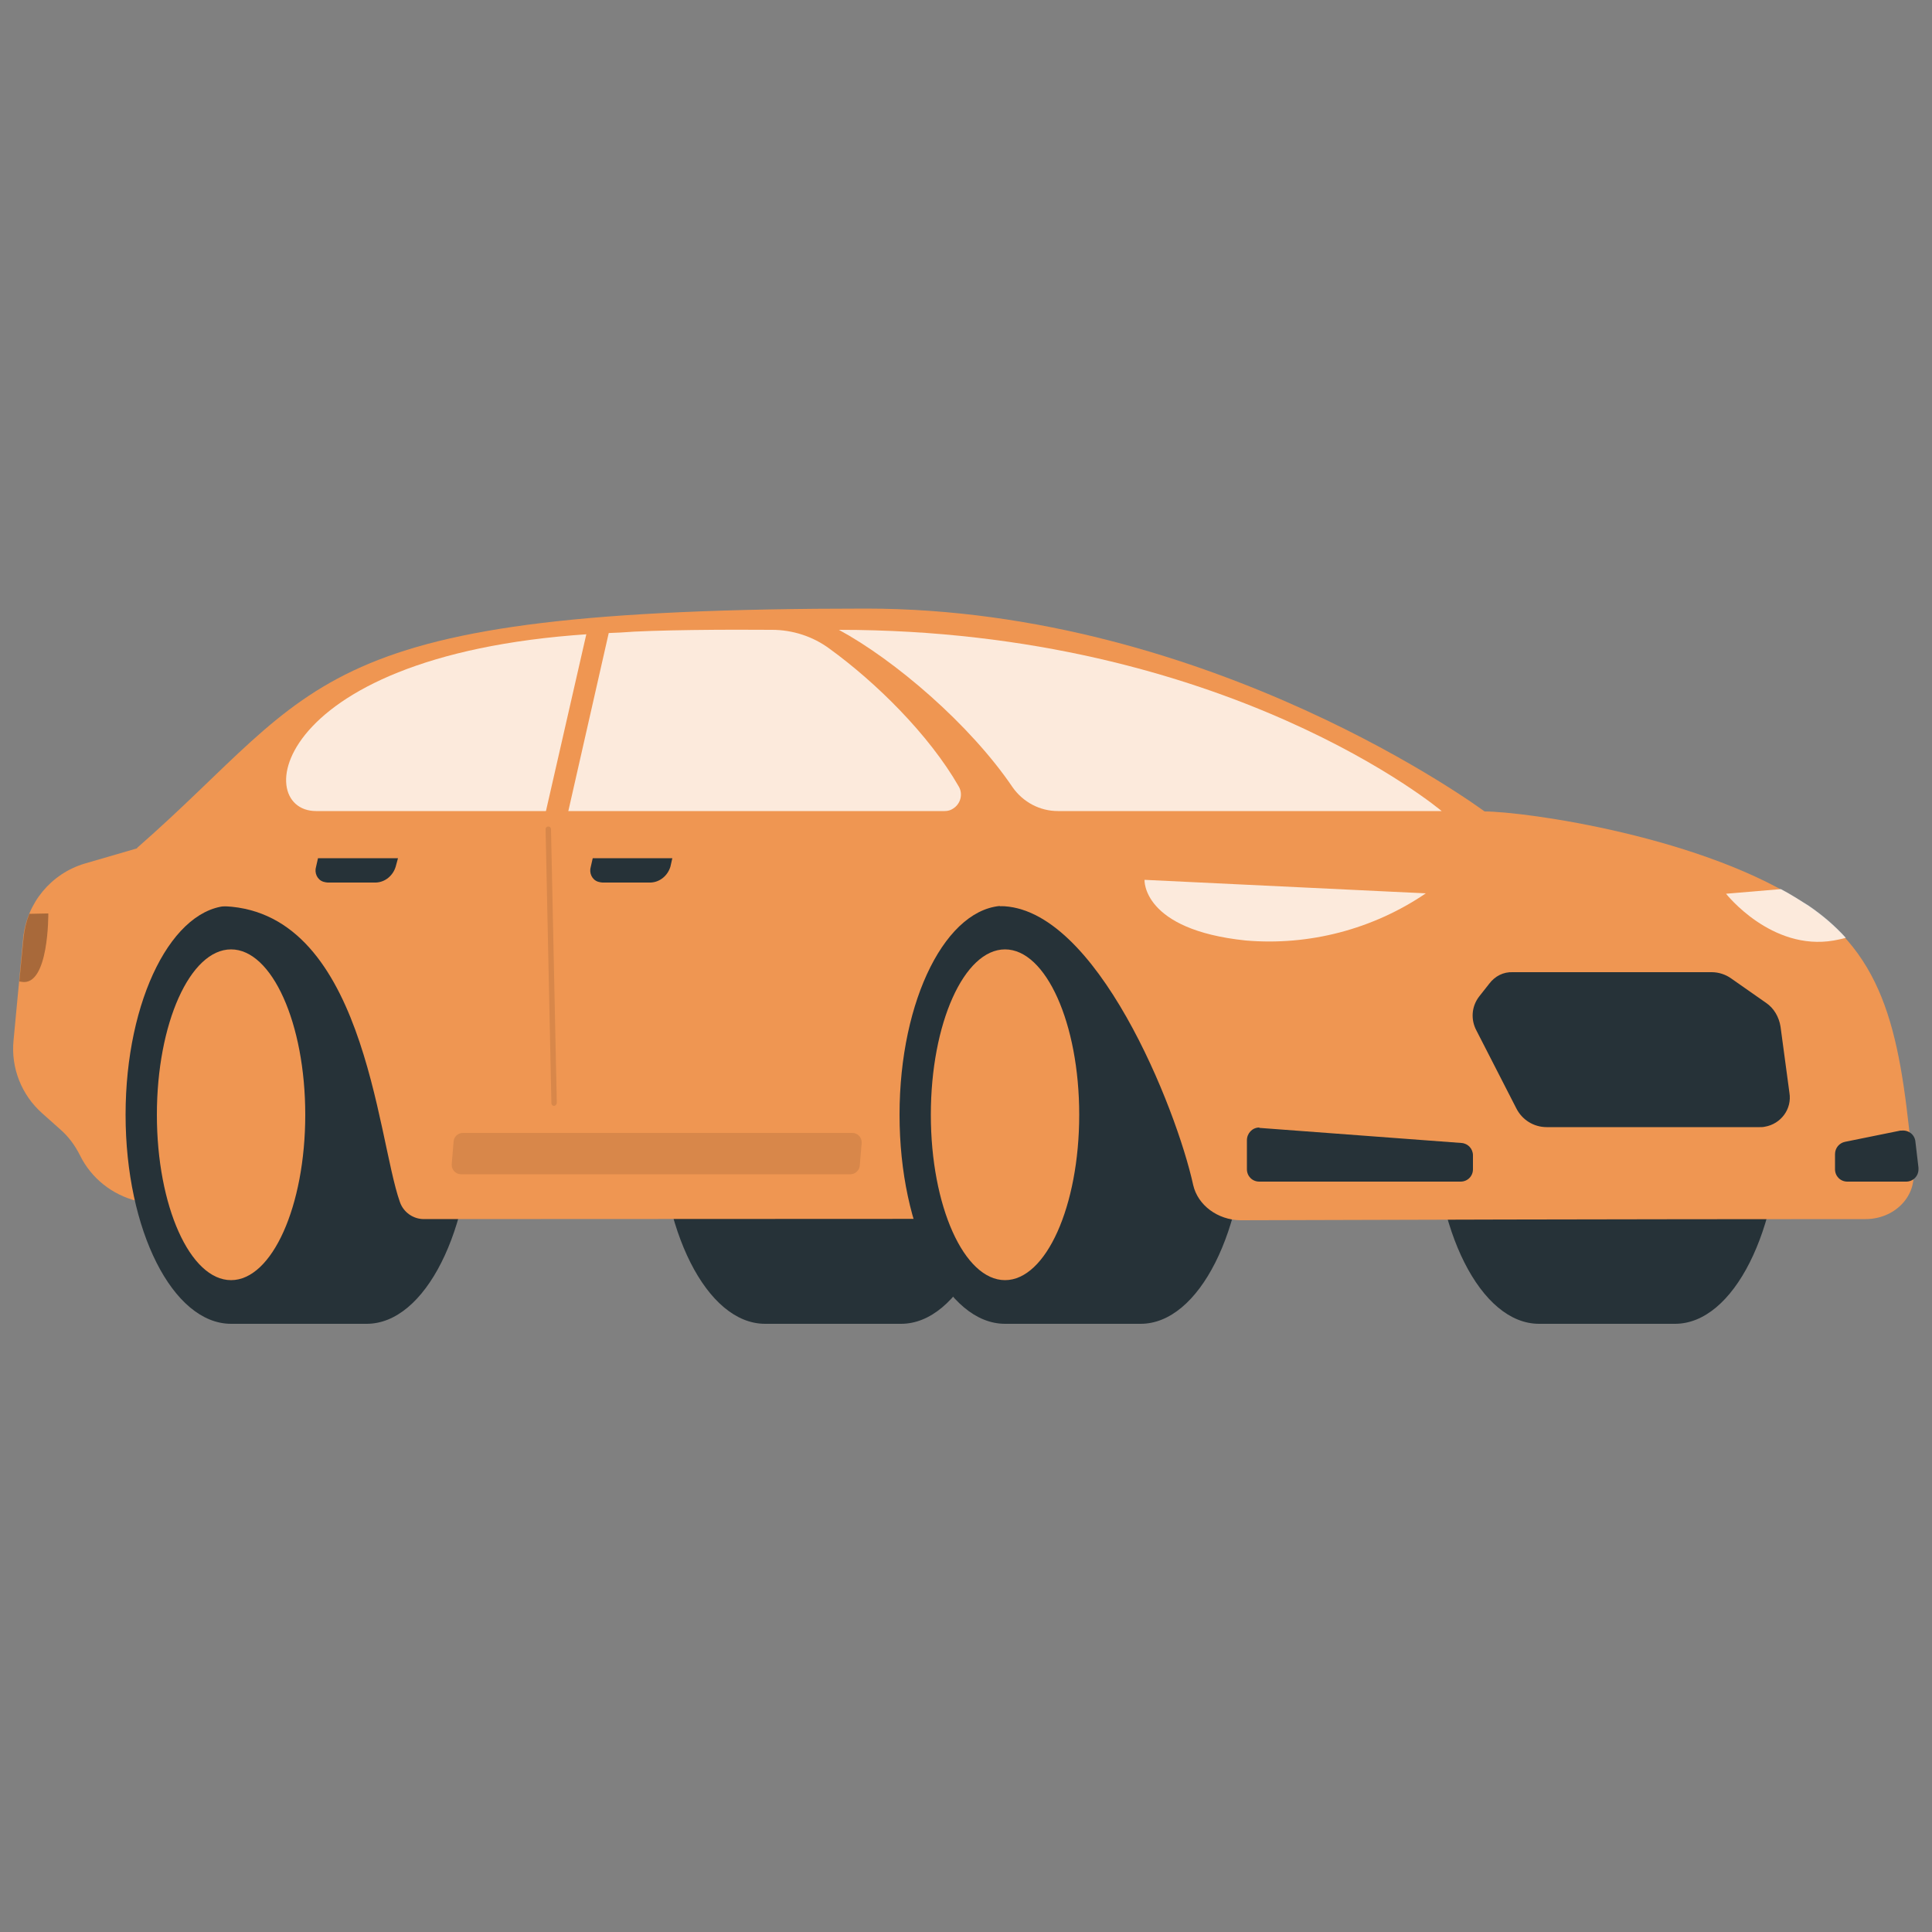 <?xml version="1.0" encoding="utf-8"?>
<!-- Generator: Adobe Illustrator 27.5.0, SVG Export Plug-In . SVG Version: 6.00 Build 0)  -->
<svg version="1.1" id="Camada_1" xmlns="http://www.w3.org/2000/svg" xmlns:xlink="http://www.w3.org/1999/xlink" x="0px" y="0px"
	 viewBox="0 0 500 500" style="enable-background:new 0 0 500 500;" xml:space="preserve">
<rect x="0" y="0" width="500" height="500" fill="#808080" stroke="none"/>
<style type="text/css">
	.st0{fill:#EBEBEB;}
	.st1{fill:#263238;}
	.st2{fill:#EF9652;}
	.st3{opacity:0.8;fill:#FFFFFF;enable-background:new    ;}
	.st4{opacity:0.3;enable-background:new    ;}
	.st5{opacity:0.1;enable-background:new    ;}
</style>
<g id="freepik--background-complete--inject-209">
	<rect x="426.5" y="325.4" class="st0" width="23.1" height="0.3"/>
	<rect x="74.9" y="327.4" class="st0" width="7.6" height="0.3"/>
</g>
<g id="freepik--Car--inject-209">
	<path class="st1" d="M233.2,342.6c15.1,0,27.3-24.2,27.3-54.1s-12.2-54.1-27.3-54.1h-35v108.2H233.2z"/>
	<ellipse class="st1" cx="198" cy="288.5" rx="27.3" ry="54.1"/>
	<path class="st1" d="M433.5,342.6c15.1,0,27.3-24.2,27.3-54.1s-12.2-54.1-27.3-54.1h-35v108.2H433.5z"/>
	<ellipse class="st1" cx="398.3" cy="288.5" rx="27.3" ry="54.1"/>
	<path class="st2" d="M54.1,315.4l-18.7-4.6c-6.4-1.6-11.8-5.9-14.7-11.8l0,0c-1.3-2.6-3-4.9-5.2-6.8l-4.6-4.1
		c-5.3-4.7-8.1-11.7-7.4-18.8l2.5-26.5c0.9-9.1,7.2-16.7,15.9-19.3l13.4-3.9l48.3-3.4L54.1,315.4z"/>
	<path class="st1" d="M94.9,342.6c15.1,0,27.3-24.2,27.3-54.1s-12.2-54.1-27.3-54.1h-35v108.2H94.9z"/>
	<ellipse class="st1" cx="59.8" cy="288.5" rx="27.3" ry="54.1"/>
	<ellipse class="st2" cx="59.8" cy="288.5" rx="19.2" ry="42.8"/>
	<path class="st2" d="M337,315.4l47.2-105.4c0,0-70.6-52.5-160.1-52.5c-145.1,0-140.2,19.6-188.7,62l21.2,15
		c37.7,0,40.9,59.8,46.9,76.6c0.9,2.6,3.4,4.4,6.2,4.4L337,315.4"/>
	<path class="st1" d="M295.2,342.6c15.1,0,27.3-24.2,27.3-54.1s-12.2-54.1-27.3-54.1h-35v108.2H295.2z"/>
	<ellipse class="st1" cx="260.1" cy="288.5" rx="27.3" ry="54.1"/>
	<ellipse class="st2" cx="260.1" cy="288.5" rx="19.2" ry="42.8"/>
	<path class="st2" d="M308.8,306.7c-4.3-19.7-25.1-72.2-50-72.2l-27-24.5h152.3c10.5,0,57.4,6.5,83.9,24.5
		c21.4,14.5,24.1,36.6,27.2,68.8c0.6,6.6-5.1,12.2-12.4,12.2c-61,0-134.9,0.2-161.8,0.3C315.1,315.7,310,311.9,308.8,306.7z"/>
	<path class="st3" d="M373.1,209.9h-99.3c-4.7,0-9-2.3-11.7-6.1c-11.1-16.4-30.6-33-45-40.8C317.6,163,373.1,209.9,373.1,209.9z"/>
	<path class="st3" d="M214.7,167.9c12,8.7,25.7,22.2,33.4,35.6c1.2,2,0.5,4.6-1.5,5.8c-0.6,0.4-1.3,0.6-2.1,0.6H81.8
		c-17.3,0-11.5-43,78.7-46.2c8.5-0.7,28.3-0.8,39.3-0.7C205.1,163,210.4,164.7,214.7,167.9z"/>
	<path class="st1" d="M326,291.9l52.2,3.9c1.7,0.1,3,1.5,3,3.2v3.6c0,1.8-1.4,3.2-3.2,3.2h-52.1c-1.8,0-3.2-1.4-3.2-3.2v-7.5
		c0-1.8,1.4-3.3,3.2-3.3C325.9,291.9,325.9,291.9,326,291.9z"/>
	<path class="st1" d="M491.8,292.6l-14.3,2.9c-1.5,0.3-2.6,1.6-2.6,3.2v3.9c0,1.8,1.4,3.2,3.2,3.2c0,0,0,0,0,0h15.2
		c1.8,0,3.2-1.4,3.2-3.2c0-0.1,0-0.3,0-0.4l-0.8-6.8c-0.2-1.8-1.8-3-3.6-2.8C492,292.6,491.9,292.6,491.8,292.6z"/>
	<path class="st3" d="M369,231.2l-72.8-3.5c0,0-0.7,12.9,26.2,15.7C338.8,244.8,355.3,240.5,369,231.2z"/>
	<path class="st4" d="M6.1,242.7c0.2-2.1,0.7-4.2,1.5-6.2l4.9-0.1c0,0,0.2,18.9-6.9,17.7c-0.2,0-0.4-0.1-0.6-0.1L6.1,242.7z"/>
	<path class="st3" d="M460.9,230.1c2.5,1.3,4.8,2.8,7.2,4.3c3.5,2.4,6.7,5.1,9.6,8.3c-1,0.3-2.1,0.5-3.1,0.7
		c-16.2,2.8-27.9-12.1-27.9-12.1L460.9,230.1z"/>
	<path class="st1" d="M391.5,251.6h51.5c1.8,0,3.6,0.6,5,1.6l9,6.3c2.1,1.4,3.4,3.7,3.8,6.2l2.3,17.1c0.7,4.2-2.2,8.1-6.4,8.8
		c-0.4,0.1-0.9,0.1-1.3,0.1h-55.1c-3.4,0-6.4-1.9-7.9-4.9l-10.3-20.1c-1.5-2.8-1.3-6.2,0.7-8.8l2.6-3.3
		C386.9,252.6,389.1,251.5,391.5,251.6z"/>
	<path class="st5" d="M119.8,293.2h100.8c1.3,0,2.4,1.1,2.4,2.4c0,0.1,0,0.1,0,0.2l-0.5,5.9c-0.1,1.2-1.2,2.2-2.4,2.2H119.3
		c-1.3,0-2.4-1.1-2.4-2.4c0-0.1,0-0.1,0-0.2l0.5-5.9C117.5,294.1,118.6,293.2,119.8,293.2z"/>
	<polygon class="st2" points="152,163 158,161.8 145.7,216 139.9,216 	"/>
	<path class="st1" d="M174,222.1h-20.6l-0.5,2.2c-0.5,1.6,0.3,3.4,1.9,3.9c0.4,0.1,0.8,0.2,1.1,0.2h12.5c2.4-0.1,4.4-1.8,5.1-4.1
		L174,222.1z"/>
	<path class="st1" d="M103,222.1H82.3l-0.5,2.2c-0.5,1.6,0.3,3.4,1.9,3.9c0.4,0.1,0.8,0.2,1.1,0.2h12.5c2.4-0.1,4.4-1.8,5.1-4.1
		L103,222.1z"/>
	<path class="st5" d="M143.4,286.2c-0.4,0-0.7-0.3-0.7-0.7l-1.5-70.9c0-0.4,0.3-0.7,0.7-0.7l0,0c0.4,0,0.7,0.3,0.7,0.7l1.5,70.9
		C144,285.9,143.7,286.2,143.4,286.2L143.4,286.2z"/>
</g>
</svg>

